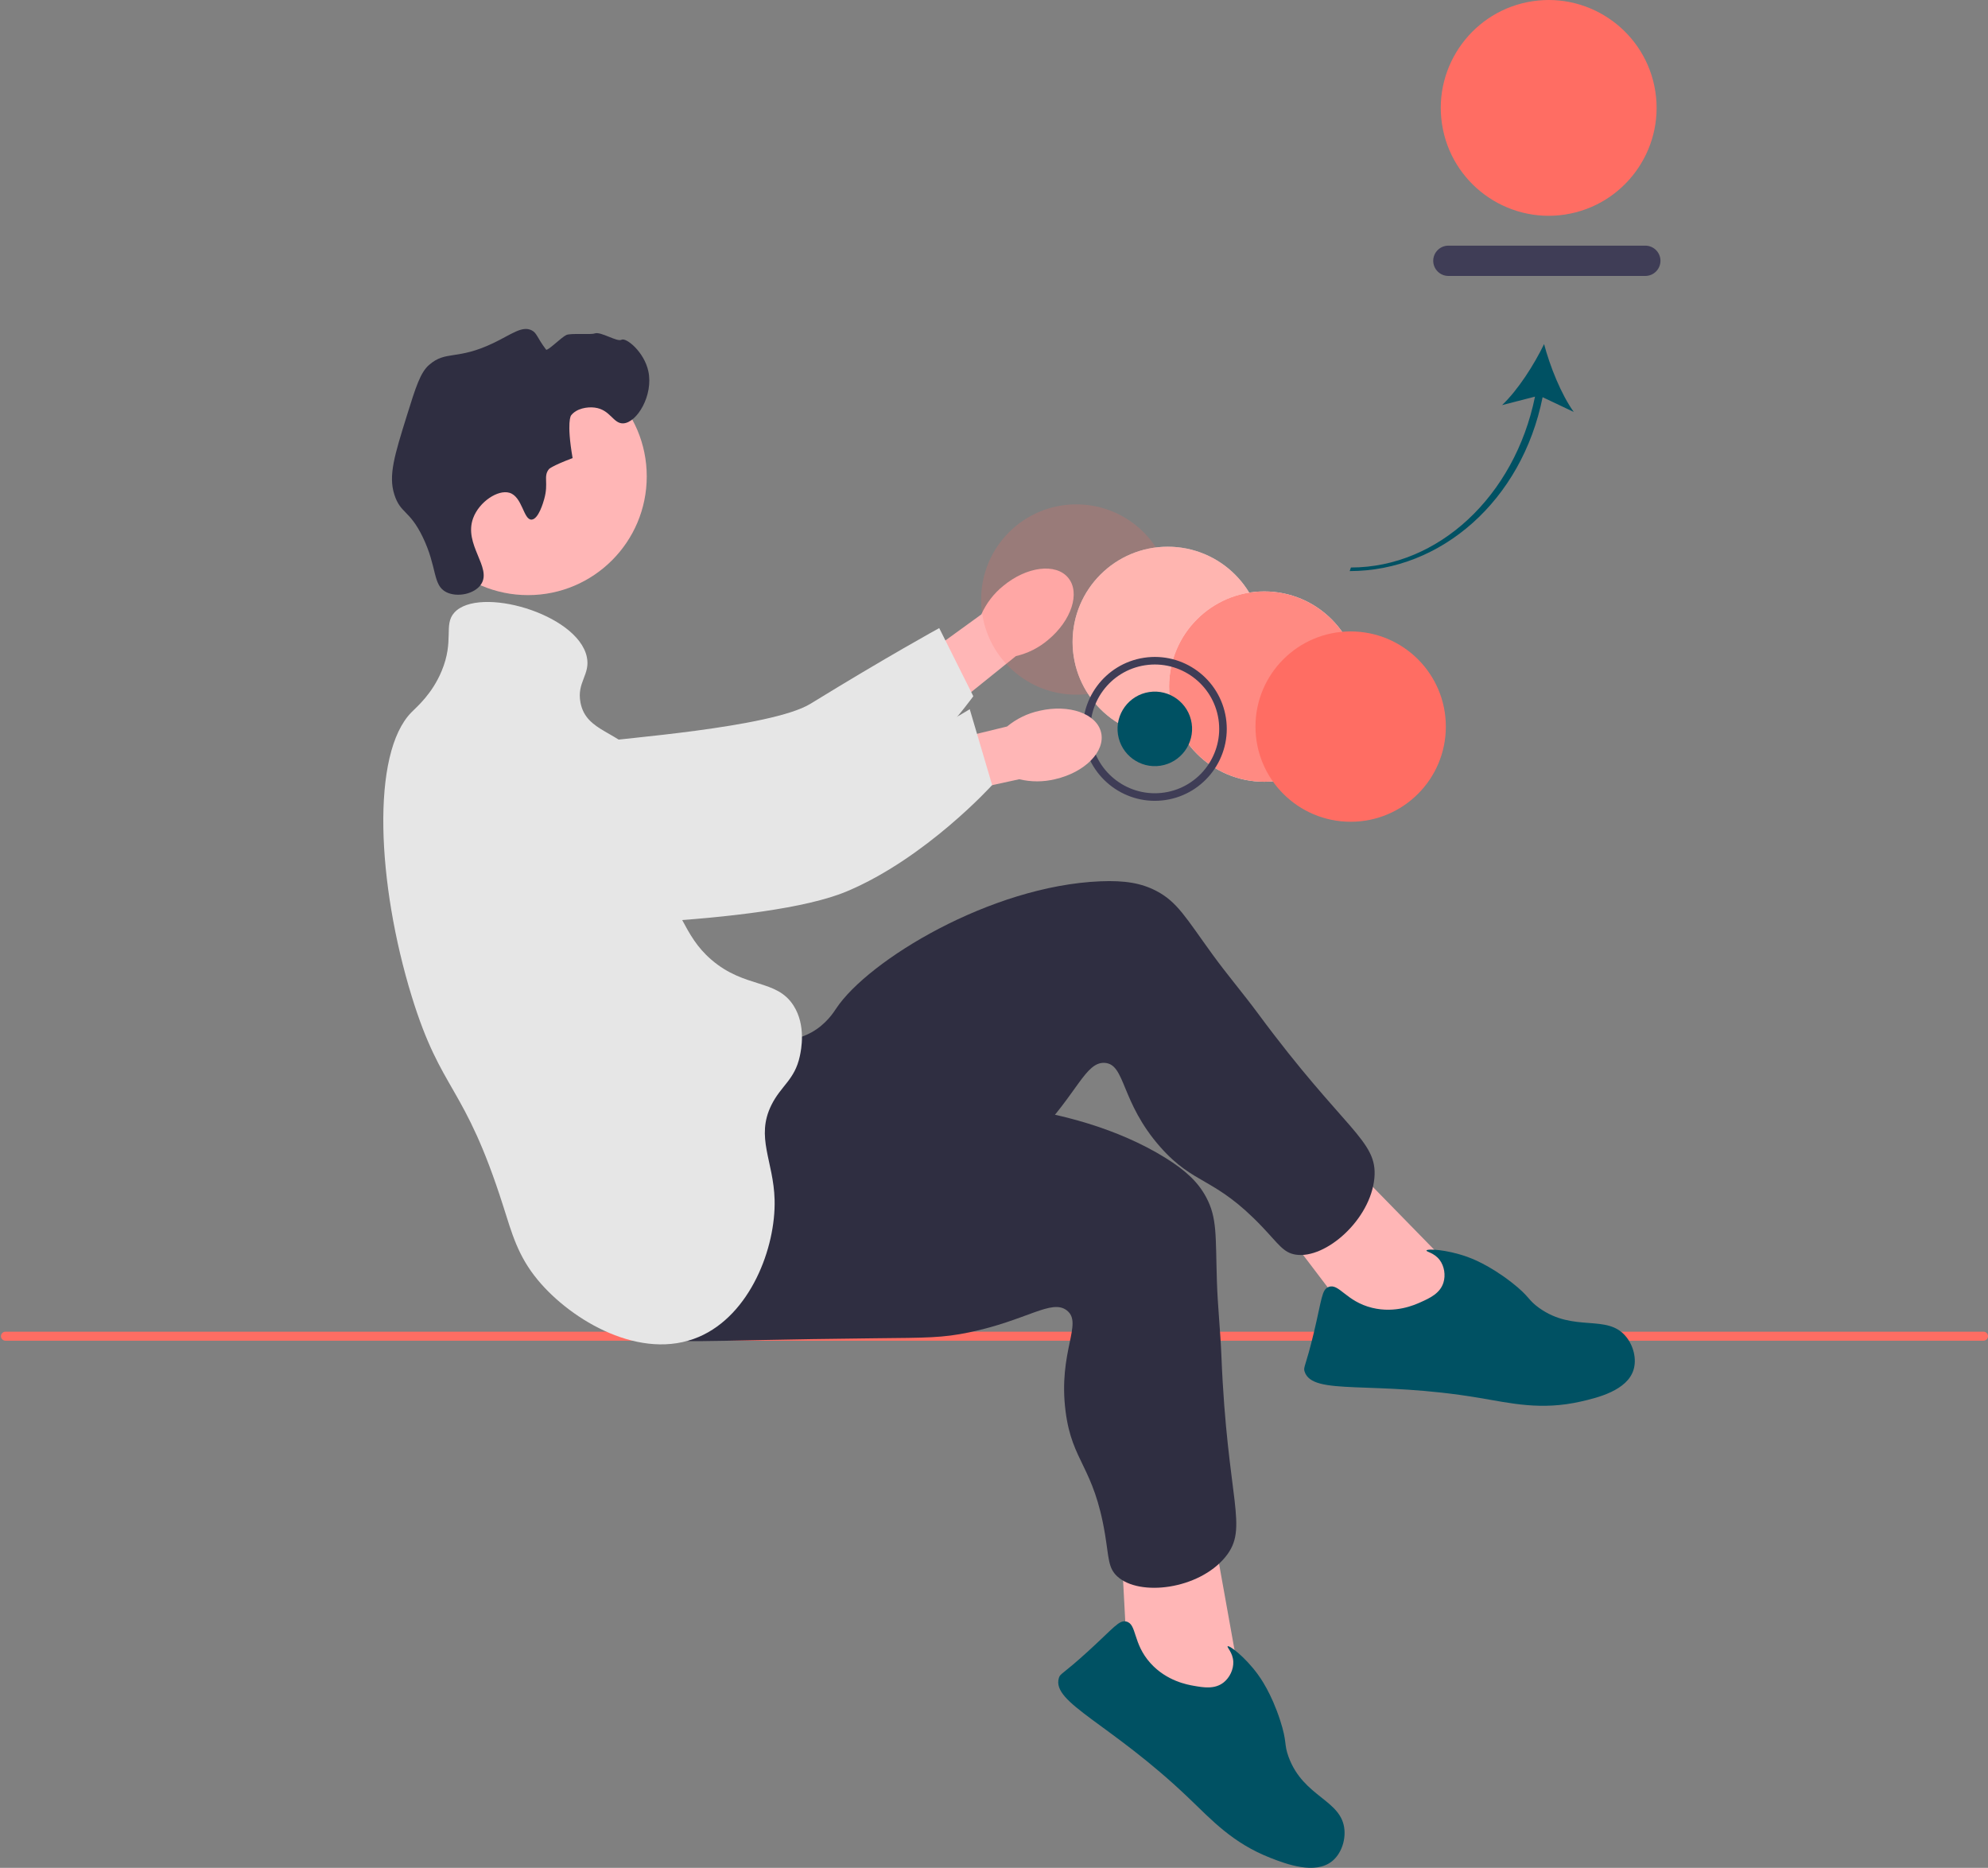 <svg width="1488" height="1398" viewBox="0 0 1488 1398" fill="none" xmlns="http://www.w3.org/2000/svg">
<rect x="0" y="0" width="1488" height="1398" fill="#808080" stroke="none"/>
<g clip-path="url(#clip0_209_4)">
<path d="M1154.63 297.288L1177.96 308.336C1168.39 294.986 1160.14 274.135 1155.73 257.543C1148.25 272.999 1136.21 291.909 1124.28 303.205L1148.94 296.863C1133.74 371.307 1076.6 424.75 1011.16 424.75L1010.23 427.439C1078.59 427.439 1139.11 374.737 1154.63 297.288Z" fill="#005163"/>
<path d="M1084.1 183.859H1231.51C1237.76 183.859 1242.84 188.944 1242.84 195.195C1242.84 201.446 1237.76 206.531 1231.51 206.531H1084.1C1077.85 206.531 1072.76 201.446 1072.76 195.195C1072.76 188.944 1077.85 183.859 1084.1 183.859Z" fill="#3F3D56"/>
<path d="M750.973 438.482C768.549 423.964 790.288 421.261 799.528 432.445C808.768 443.629 802.01 464.461 784.427 478.982C777.482 484.88 769.227 489.028 760.35 491.082L685.106 551.658L657.425 515.751L734.541 459.845C738.233 451.514 743.868 444.189 750.973 438.482Z" fill="#FFB6B6"/>
<path d="M316.071 575.16C316.033 572.481 316.058 549.113 333.362 534.343C353.24 517.376 381.289 524.243 391.126 526.652C413.852 532.216 415.716 541.962 437.057 551.977C476.985 570.713 426.957 561.123 450.715 555.115C458.939 553.035 577.25 544.832 606.7 526.711C663.976 491.467 703.002 470.094 703.002 470.094L728.515 521.107C728.515 521.107 691.624 572.39 639.704 610.382C586.445 649.353 559.816 668.838 519.346 676.367C515.861 677.015 430.151 691.646 361.117 640.083C345.371 628.322 316.521 606.772 316.071 575.16Z" fill="#E6E6E6"/>
<path opacity="0.2" d="M805.617 519.947C844.964 519.947 876.861 488.058 876.861 448.72C876.861 409.382 844.964 377.493 805.617 377.493C766.271 377.493 734.374 409.382 734.374 448.72C734.374 488.058 766.271 519.947 805.617 519.947Z" fill="#FF6D63"/>
<path d="M874.064 551.649C913.411 551.649 945.308 519.76 945.308 480.422C945.308 441.085 913.411 409.195 874.064 409.195C834.717 409.195 802.82 441.085 802.82 480.422C802.82 519.76 834.717 551.649 874.064 551.649Z" fill="white"/>
<path opacity="0.5" d="M874.064 551.649C913.411 551.649 945.308 519.76 945.308 480.422C945.308 441.085 913.411 409.195 874.064 409.195C834.717 409.195 802.82 441.085 802.82 480.422C802.82 519.76 834.717 551.649 874.064 551.649Z" fill="#FF6D63"/>
<path d="M946.312 585.113C985.659 585.113 1017.56 553.224 1017.56 513.886C1017.56 474.549 985.659 442.659 946.312 442.659C906.965 442.659 875.068 474.549 875.068 513.886C875.068 553.224 906.965 585.113 946.312 585.113Z" fill="white"/>
<path opacity="0.8" d="M946.312 585.113C985.659 585.113 1017.56 553.224 1017.56 513.886C1017.56 474.549 985.659 442.659 946.312 442.659C906.965 442.659 875.068 474.549 875.068 513.886C875.068 553.224 906.965 585.113 946.312 585.113Z" fill="#FF6D63"/>
<path d="M1010.96 615.054C1050.3 615.054 1082.2 583.165 1082.2 543.827C1082.2 504.49 1050.3 472.6 1010.96 472.6C971.609 472.6 939.712 504.49 939.712 543.827C939.712 583.165 971.609 615.054 1010.96 615.054Z" fill="#FF6D63"/>
<path d="M0.724 1000.08C0.724 1001.95 2.227 1003.46 4.098 1003.46H1484.63C1486.5 1003.46 1488 1001.95 1488 1000.08C1488 998.214 1486.5 996.712 1484.63 996.712H4.098C2.227 996.712 0.724 998.214 0.724 1000.08Z" fill="#FF6D63"/>
<path d="M395.211 445.424C444.295 445.424 484.085 405.643 484.085 356.571C484.085 307.499 444.295 267.718 395.211 267.718C346.127 267.718 306.337 307.499 306.337 356.571C306.337 405.643 346.127 445.424 395.211 445.424Z" fill="#FFB6B6"/>
<path d="M1091.24 953.52L999.711 859.853L952.464 909.126L1020.66 998.936L1088.29 1006.67L1091.24 953.52Z" fill="#FFB6B6"/>
<path d="M568.61 777.872C573.964 778.317 590.976 781.725 607.237 772.78C618.334 766.676 624.026 757.6 625.948 754.714C649.796 718.905 741.33 663.066 823.479 659.629C842.083 658.851 854.328 661.006 865.458 666.806C881.24 675.031 887.54 686.812 907.567 714.411C918.522 729.507 930.643 743.73 941.73 758.73C1006.64 846.546 1031.24 853.44 1028.73 881.594C1025.94 912.831 992.242 942.466 969.846 939.045C960.674 937.644 957.122 931.268 944.868 918.36C908.939 880.514 894.074 887.506 868.493 858.517C838.627 824.673 842.537 796.611 826.955 795.527C812.505 794.522 806.365 818.461 775.516 850.263C761.4 864.815 751.348 871.491 720.725 892.731C601.47 975.444 599.567 981.256 575.5 987.853C564.97 990.739 490.235 1011.22 463.612 978.625C421.951 927.612 520.373 773.865 568.61 777.872Z" fill="#2F2E41"/>
<path d="M1063.26 974.687C1069.99 971.665 1077.86 968.131 1080.39 960.006C1082.11 954.507 1081.12 947.728 1077.58 943.043C1073.49 937.638 1067.44 936.926 1067.69 935.97C1068.06 934.513 1082.36 935.083 1098.06 940.632C1101.03 941.679 1114.45 946.582 1131.52 959.909C1145.2 970.587 1143.36 972.728 1151.94 978.884C1178.28 997.783 1202.97 982.889 1217.22 1000.61C1222.72 1007.45 1225.07 1017.16 1222.75 1025.02C1218.11 1040.79 1195.5 1046.21 1183.15 1049.01C1153.4 1055.76 1130.89 1050.25 1107.38 1046.29C1027.42 1032.82 982.491 1045.09 976.478 1026.57C975.34 1023.07 977.189 1023.36 983.354 997.642C989.439 972.255 989.239 965.283 994.422 963.25C1002.22 960.19 1007.46 974.11 1027.11 978.874C1044.53 983.095 1058.9 976.645 1063.26 974.687Z" fill="#005163"/>
<path d="M928.517 1259.94L905.393 1131.05L838.622 1145.3L844.604 1257.9L896.228 1302.27L928.517 1259.94Z" fill="#FFB6B6"/>
<path d="M594.724 821.196C598.904 824.569 611.067 836.94 629.545 838.668C642.156 839.847 651.964 835.532 655.175 834.223C695.021 817.981 802.124 823.164 872.029 866.44C887.859 876.24 896.781 884.898 902.733 895.946C911.172 911.611 909.768 924.897 910.838 958.976C911.424 977.618 913.465 996.191 914.214 1014.83C918.598 1123.93 935.086 1143.45 917.192 1165.33C897.339 1189.61 852.811 1195.22 836.201 1179.81C829.398 1173.51 830.041 1166.24 827.151 1148.68C818.678 1097.19 802.451 1094.63 797.566 1056.28C791.863 1011.51 810.86 990.484 798.575 980.84C787.183 971.896 768.656 988.257 725.268 997.254C705.414 1001.37 693.348 1001.25 656.078 1001.63C510.943 1003.12 506.104 1006.87 482.484 998.812C472.15 995.289 398.805 970.283 395.086 928.362C389.266 862.762 557.06 790.799 594.724 821.196Z" fill="#2F2E41"/>
<path d="M893.475 1261.75C900.742 1263.03 909.24 1264.52 915.899 1259.22C920.405 1255.63 923.396 1249.47 923.097 1243.6C922.751 1236.84 918.146 1232.85 918.886 1232.2C920.012 1231.2 931.528 1239.7 941.403 1253.11C943.267 1255.64 951.62 1267.23 958.263 1287.85C963.585 1304.36 960.86 1305.1 964.5 1315.01C975.675 1345.43 1004.48 1346.97 1006.31 1369.64C1007.02 1378.38 1003.51 1387.74 997.182 1392.93C984.479 1403.37 962.73 1395.18 950.935 1390.56C922.53 1379.44 906.992 1362.24 889.762 1345.77C831.166 1289.73 787.101 1274.66 792.527 1255.96C793.554 1252.42 794.917 1253.71 814.465 1235.88C833.76 1218.29 837.51 1212.41 842.94 1213.64C851.114 1215.49 847.63 1229.95 861.214 1244.92C873.253 1258.19 888.766 1260.92 893.475 1261.75Z" fill="#005163"/>
<path d="M407.328 373.557C410.788 361.184 406.442 356.674 410.871 351.12C410.871 351.12 412.654 348.885 428.589 342.854C423.887 315.581 427.408 310.97 427.408 310.97C431.465 305.655 439.592 304.37 445.125 305.065C456.828 306.536 458.899 317.111 466.387 316.874C476.73 316.546 489.136 295.846 485.285 277.905C482.144 263.269 468.601 252.401 465.205 254.287C461.839 256.157 449.721 247.911 445.125 249.563C441.987 250.691 427.214 249.19 423.864 250.744C420.206 252.441 409.73 263.005 408.728 261.674C401.768 252.424 401.916 249.195 397.878 247.201C390.723 243.669 382.944 250.198 369.53 256.648C341.931 269.921 333.85 262.004 321.102 273.181C314.662 278.827 311.209 289.618 304.565 310.97C295.274 340.829 290.629 355.759 295.116 370.015C299.692 384.552 306.431 381.388 316.377 401.899C327.449 424.731 323.633 438.002 334.095 443.23C342.18 447.271 355.174 444.699 360.081 437.326C368.48 424.701 346.77 407.624 354.175 387.728C358.72 375.515 372.743 366.255 381.342 368.834C391.065 371.749 391.781 389.179 397.878 388.909C403.1 388.678 406.725 375.713 407.328 373.557Z" fill="#2F2E41"/>
<path d="M340.001 458.582C358.187 438.195 432.266 459.296 439.219 491.647C442.079 504.953 431.522 510.572 434.495 525.893C438.843 548.302 463.466 546.775 481.742 569.586C507.689 601.972 480.958 633.63 510.09 687.676C516.315 699.225 521.562 708.959 532.533 718.379C557.707 739.997 581.135 732.583 593.954 752.625C603.54 767.613 599.601 786.087 598.678 790.414C594.895 808.159 584.642 812.482 577.417 827.022C565.397 851.213 579.007 868.973 579.78 897.876C580.746 934.039 561.525 984.167 523.083 1000.61C479.896 1019.09 427.808 988.488 402.603 958.102C387.563 939.969 383.197 923.244 376.617 902.599C347.21 810.334 330.597 818.679 308.109 745.54C282.401 661.929 277.347 563.975 308.109 532.978C312.186 528.87 323.407 519.374 330.551 502.275C340.164 479.266 331.859 467.708 340.001 458.582Z" fill="#E6E6E6"/>
<path d="M917.613 537.43C922.084 566.783 901.836 594.3 872.477 598.77C843.117 603.24 815.594 582.996 811.123 553.644C806.652 524.291 826.9 496.774 856.26 492.304C885.619 487.834 913.142 508.078 917.613 537.43ZM816.728 552.79C820.728 579.054 845.354 597.166 871.623 593.166C897.893 589.167 916.009 564.547 912.009 538.284C908.008 512.02 883.383 493.908 857.113 497.908C830.844 501.907 812.727 526.527 816.728 552.79Z" fill="#3F3D56"/>
<path d="M836.787 549.737C839.103 564.942 853.36 575.428 868.568 573.112C883.777 570.796 894.266 556.543 891.95 541.338C889.633 526.133 875.377 515.647 860.168 517.962C844.959 520.278 834.471 534.531 836.787 549.737Z" fill="#005163"/>
<path d="M1079.33 92.916C1086.03 136.936 1127.31 167.293 1171.34 160.59C1215.37 153.886 1245.73 112.621 1239.03 68.601C1232.32 24.581 1191.05 -5.776 1147.02 0.928C1102.99 7.631 1072.62 48.896 1079.33 92.916Z" fill="#FF6D63"/>
<path d="M778.043 531.988C800.256 526.855 820.911 534.153 824.176 548.287C827.441 562.421 812.081 578.035 789.86 583.167C781.011 585.339 771.771 585.361 762.912 583.23L668.519 603.79L660.482 566.451L753.792 543.754C760.82 537.952 769.136 533.918 778.043 531.988Z" fill="#FFB6B6"/>
<path d="M327.184 557.836C327.769 555.221 333.217 532.496 353.477 522.144C376.75 510.251 402.439 523.438 411.449 528.063C432.263 538.747 431.814 548.659 450.249 563.351C484.739 590.838 529.092 590.236 553.597 589.904C562.079 589.788 588.274 588.923 621.126 578.128C685.019 557.132 725.837 530.785 725.837 530.785L742.608 587.596C742.608 587.596 693.131 642.261 633.81 667.171C572.96 692.724 399.407 694.41 358.295 692.346C354.755 692.168 411.116 697.606 355.934 631.437C343.347 616.344 320.285 588.69 327.184 557.836Z" fill="#E6E6E6"/>
</g>
<defs>
<clipPath id="clip0_209_4">
<rect width="1488" height="1398" fill="white"/>
</clipPath>
</defs>
</svg>
